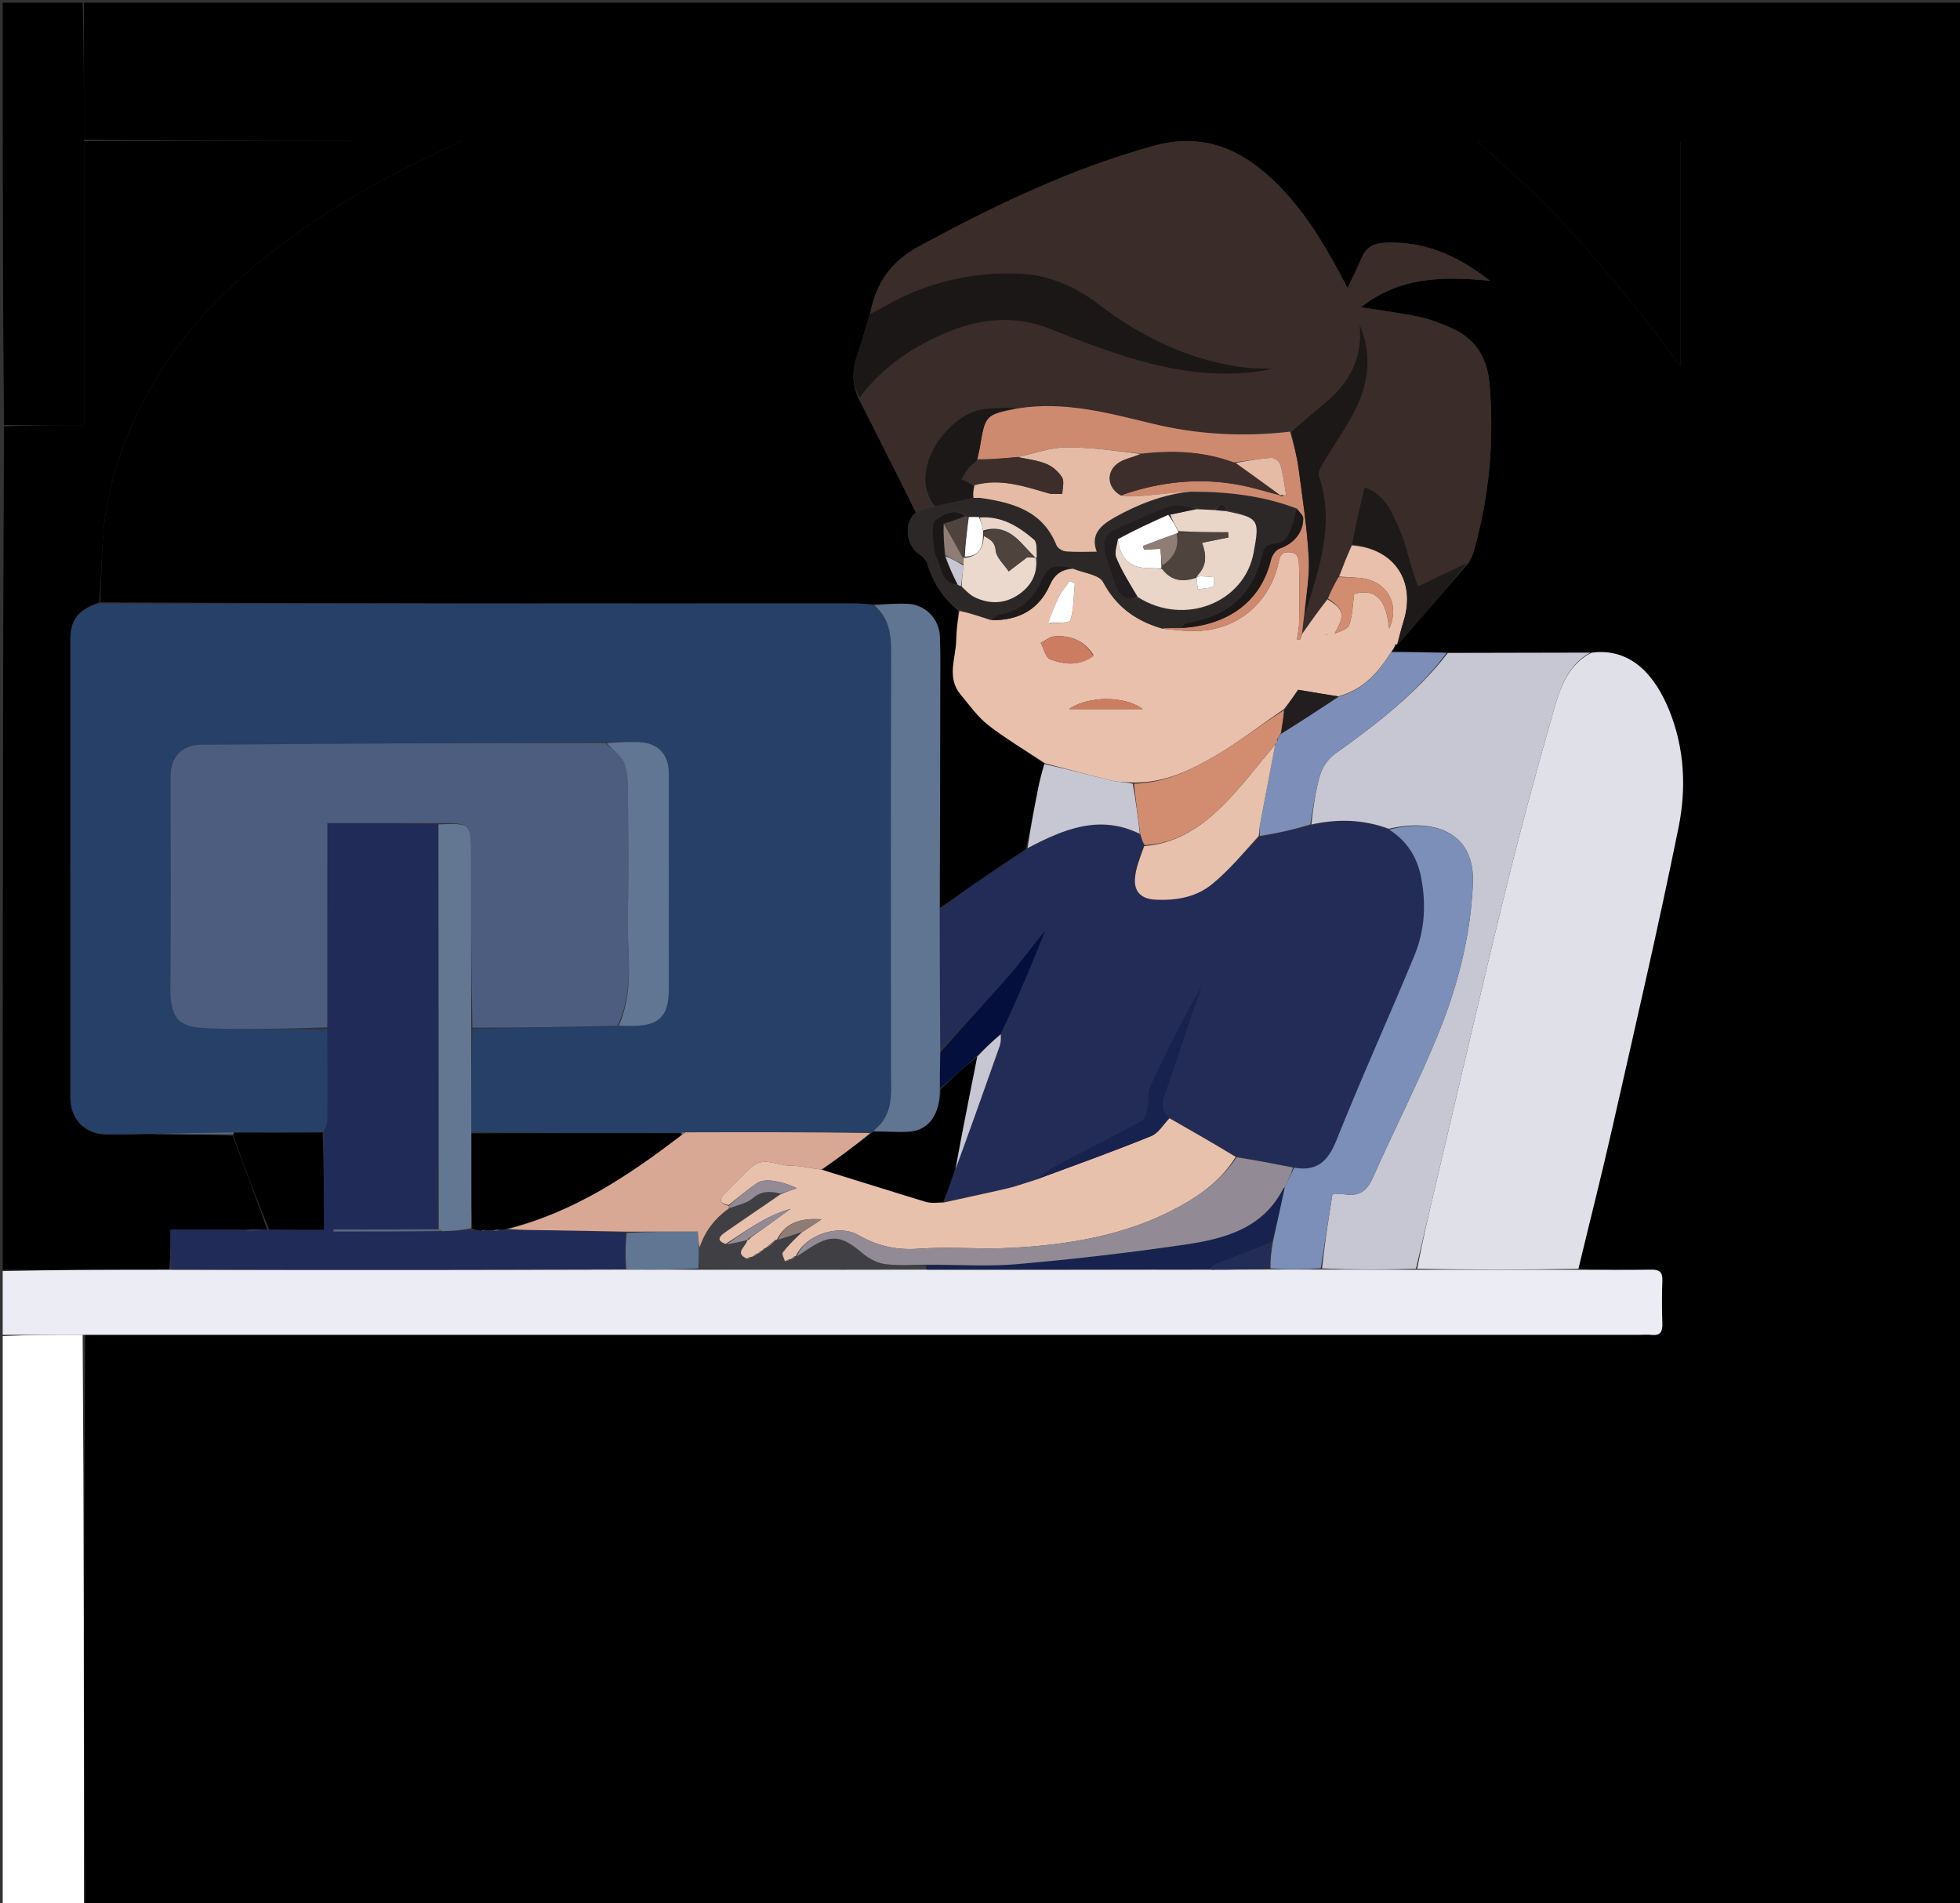 <svg version="1.1" id="Layer_1" xmlns="http://www.w3.org/2000/svg" xmlns:xlink="http://www.w3.org/1999/xlink" x="0px" y="0px"
	 width="100%" viewBox="0 0 724 703" enable-background="new 0 0 724 703" xml:space="preserve">
<rect x="0" y="0" width="724" height="703" fill="#333333" stroke="none"/>
<path fill="#000" opacity="1" stroke="none" 
	d="
M31,1 
	C262.287,1 493.575,1 724.931,1 
	C724.931,235.241 724.931,469.481 724.931,704 
	C493.972,704 262.944,704 31.458,703.531 
	C30.999,633.045 30.997,563.028 31.464,493.007 
	C223.158,493.002 414.383,493.001 605.607,493 
	C607.106,493 608.619,492.87 610.102,493.025 
	C613.254,493.352 614.136,491.878 614.045,488.934 
	C613.88,483.609 613.86,478.27 614.051,472.947 
	C614.162,469.851 612.985,468.903 609.984,468.951 
	C600.991,469.093 591.995,469.001 583.044,468.613 
	C587.221,451.173 591.57,434.17 595.444,417.059 
	C603.844,379.955 612.468,342.891 620.023,305.612 
	C622.927,291.282 622.273,276.429 616.628,262.467 
	C611.422,249.593 602.553,239.126 587.436,241.056 
	C569.593,241.075 552.208,241.119 534.371,241.106 
	C527.328,240.936 520.737,240.821 514.264,240.495 
	C514.597,239.859 514.811,239.432 515.299,238.976 
	C515.744,238.636 515.916,238.327 516.051,238.016 
	C516.015,238.013 516.026,238.084 516.35,237.987 
	C525.238,227.899 533.802,217.908 542.644,207.718 
	C543.393,206.285 543.958,205.078 544.32,203.812 
	C550.151,183.439 552.025,162.737 550.18,141.591 
	C549.302,131.534 544.619,124.745 535.529,120.889 
	C531.877,119.34 528.113,117.849 524.251,117.042 
	C517.394,115.609 510.425,114.718 502.755,113.479 
	C517.067,102.148 533.022,102.007 550.341,103.694 
	C538.234,94.201 525.783,88.821 511.056,89.691 
	C507.192,89.919 504.526,91.524 502.995,95.2 
	C501.482,98.835 499.671,102.346 497.76,106.402 
	C496.603,104.194 495.727,102.479 494.814,100.784 
	C487.521,87.247 479.379,74.329 467.627,64.109 
	C455.695,53.731 442.374,49.462 426.539,53.777 
	C395.858,62.137 367.559,75.829 339.713,90.842 
	C329.245,96.485 323.476,104.488 321.356,116.109 
	C319.679,121.302 318.379,126.268 316.68,131.093 
	C314.769,136.523 314.592,141.762 317.215,147.338 
	C324.315,161.469 331.402,175.238 338.308,189.364 
	C333.772,192.581 334.634,201.495 339.423,204.61 
	C340.724,205.456 342.155,206.804 342.564,208.202 
	C344.583,215.114 348.258,220.791 354.025,225.557 
	C353.746,229.462 353.291,232.913 353.226,236.372 
	C353.099,243.132 349.578,250.232 354.829,256.511 
	C358.105,260.428 361.127,264.768 365.096,267.845 
	C371.731,272.992 379.032,277.281 385.775,282.203 
	C384.828,285.355 384.08,288.219 383.504,291.116 
	C382.034,298.513 380.641,305.925 378.99,313.578 
	C372.3,318.157 365.794,322.429 359.386,326.842 
	C355.185,329.737 351.125,332.837 347.112,335.316 
	C347.249,307.508 347.281,280.229 347.296,252.95 
	C347.299,246.963 347.441,240.966 347.159,234.991 
	C346.85,228.46 341.783,223.36 335.337,223.034 
	C331.207,222.825 327.049,223.172 322.444,223.212 
	C319.821,223.062 317.657,222.886 315.493,222.886 
	C222.68,222.9 129.866,222.93 37.028,222.493 
	C37.335,214.279 37.54,206.524 38.024,198.785 
	C39.078,181.976 44.161,166.165 51.483,151.223 
	C62.05,129.658 77.538,111.758 96.016,96.624 
	C114.165,81.76 134.194,69.685 155.244,59.336 
	C160.022,56.987 164.887,54.816 170.672,52.115 
	C123.332,52.115 77.189,52.115 31.031,51.64 
	C31.012,34.443 31.006,17.721 31,1 
M567.998,72.497 
	C586.999,91.949 604.361,112.797 620.795,135.448 
	C620.795,107.108 620.795,79.747 620.795,52.39 
	C595.831,52.39 571.074,52.39 545.908,52.39 
	C553.385,59.181 560.44,65.589 567.998,72.497 
z"/>
<path fill="#000000" opacity="1" stroke="none" 
	d="
M31.045,52.115 
	C77.189,52.115 123.332,52.115 170.672,52.115 
	C164.887,54.816 160.022,56.987 155.244,59.336 
	C134.194,69.685 114.165,81.76 96.016,96.624 
	C77.538,111.758 62.05,129.658 51.483,151.223 
	C44.161,166.165 39.078,181.976 38.024,198.785 
	C37.54,206.524 37.335,214.279 36.649,222.511 
	C29.081,225.027 26.004,228.911 26.003,236.065 
	C25.998,292.491 25.995,348.917 26.007,405.344 
	C26.008,413.121 31.064,418.655 38.756,418.941 
	C44.233,419.145 49.73,418.849 55.664,418.829 
	C66.062,418.936 76.013,418.991 85.984,419.434 
	C90.321,431.211 94.637,442.599 98.663,453.998 
	C98.183,454.059 97.996,454.109 97.39,454.148 
	C94.749,454.172 92.527,454.208 89.822,454.164 
	C80.645,454.084 71.95,454.084 62.959,454.084 
	C62.959,459.572 62.959,464.206 62.498,468.914 
	C41.692,468.991 21.346,468.996 1,469 
	C1,365.312 1,261.625 1.469,157.469 
	C11.538,157 21.139,157 31.045,157 
	C31.045,121.69 31.045,86.903 31.045,52.115 
z"/>
<path fill="#ECECF5" opacity="1" stroke="none" 
	d="
M1,469.469 
	C21.346,468.996 41.692,468.991 62.965,468.985 
	C94.143,468.993 124.394,469.025 154.645,469.005 
	C180.073,468.989 205.501,468.912 231.399,468.919 
	C240.594,468.948 249.319,468.92 258.505,468.963 
	C286.648,468.978 314.33,468.922 342.475,468.942 
	C377.622,468.966 412.307,468.915 447.454,468.954 
	C454.886,468.961 461.856,468.879 469.298,468.887 
	C475.793,468.935 481.816,468.89 488.316,468.896 
	C500.185,468.957 511.578,468.967 523.442,468.985 
	C543.608,468.995 563.304,468.998 583,469 
	C591.995,469.001 600.991,469.093 609.984,468.951 
	C612.985,468.903 614.162,469.851 614.051,472.947 
	C613.86,478.27 613.88,483.609 614.045,488.934 
	C614.136,491.878 613.254,493.352 610.102,493.025 
	C608.619,492.87 607.106,493 605.607,493 
	C414.383,493.001 223.158,493.002 30.996,493.003 
	C20.373,493.002 10.686,493.001 1,493 
	C1,485.312 1,477.625 1,469.469 
z"/>
<path fill="#FFFFFF" opacity="1" stroke="none" 
	d="
M1,493.469 
	C10.686,493.001 20.373,493.002 30.527,493.007 
	C30.997,563.028 30.999,633.045 31,703.531 
	C21.018,704 11.036,704 1,704 
	C1,633.979 1,563.958 1,493.469 
z"/>
<path fill="#000" opacity="1" stroke="none" 
	d="
M31.031,51.64 
	C31.045,86.903 31.045,121.69 31.045,157 
	C21.139,157 11.538,157 1.469,157 
	C1,105.123 1,53.245 1,1 
	C10.684,1 20.374,1 30.531,1 
	C31.006,17.721 31.012,34.443 31.031,51.64 
z"/>
<path fill="#264067" opacity="1" stroke="none" 
	d="
M55.218,418.776 
	C49.73,418.849 44.233,419.145 38.756,418.941 
	C31.064,418.655 26.008,413.121 26.007,405.344 
	C25.995,348.917 25.998,292.491 26.003,236.065 
	C26.004,228.911 29.081,225.027 36.673,222.977 
	C129.866,222.93 222.68,222.9 315.493,222.886 
	C317.657,222.886 319.821,223.062 322.474,223.55 
	C328.811,228.62 329.208,234.953 329.185,241.876 
	C329.008,293.04 329.07,344.205 329.109,395.37 
	C329.115,403.297 330.349,411.491 322.98,417.332 
	C322.893,417.401 322.95,417.653 322.719,417.933 
	C322.499,418.047 322.07,418.296 321.612,418.175 
	C298.5,418.11 275.848,418.165 252.802,418.155 
	C252.156,418.164 251.901,418.238 251.203,418.356 
	C225.212,418.458 199.666,418.516 174.095,418.065 
	C174.066,405.056 174.062,392.557 174.523,380.032 
	C192.685,379.62 210.383,379.237 228.53,378.881 
	C230.479,378.917 231.978,378.932 233.477,378.93 
	C243.443,378.916 247.055,375.344 247.056,365.485 
	C247.059,338.827 247.066,312.17 247.05,285.513 
	C247.045,278.615 243.023,274.374 236.079,274.105 
	C232.088,273.95 228.085,274.119 223.615,274.096 
	C173.568,274.373 123.993,274.67 74.419,275.05 
	C67.223,275.105 63.017,279.522 63.01,286.649 
	C62.988,312.79 63.185,338.933 62.924,365.071 
	C62.793,378.255 68.052,379.478 77.419,379.816 
	C91.884,380.337 106.383,379.895 120.909,380.337 
	C120.966,391.771 121.034,402.729 120.938,413.685 
	C120.924,415.18 120.089,416.668 119.201,418.267 
	C107.996,418.355 97.226,418.335 85.96,418.241 
	C75.383,418.37 65.3,418.573 55.218,418.776 
z"/>
<path fill="#3A2C29" opacity="1" stroke="none" 
	d="
M321.557,115.82 
	C323.476,104.488 329.245,96.485 339.713,90.842 
	C367.559,75.829 395.858,62.137 426.539,53.777 
	C442.374,49.462 455.695,53.731 467.627,64.109 
	C479.379,74.329 487.521,87.247 494.814,100.784 
	C495.727,102.479 496.603,104.194 497.76,106.402 
	C499.671,102.346 501.482,98.835 502.995,95.2 
	C504.526,91.524 507.192,89.919 511.056,89.691 
	C525.783,88.821 538.234,94.201 550.341,103.694 
	C533.022,102.007 517.067,102.148 502.755,113.479 
	C510.425,114.718 517.394,115.609 524.251,117.042 
	C528.113,117.849 531.877,119.34 535.529,120.889 
	C544.619,124.745 549.302,131.534 550.18,141.591 
	C552.025,162.737 550.151,183.439 544.32,203.812 
	C543.958,205.078 543.393,206.285 542.257,207.757 
	C535.762,210.823 529.933,213.651 523.775,216.639 
	C522.946,214.206 522.497,212.971 522.104,211.72 
	C520.316,206.04 519.042,200.133 516.633,194.732 
	C513.96,188.737 511.243,182.298 504.056,180.074 
	C502.31,187.372 500.668,194.234 498.954,201.455 
	C497.469,205.534 496.057,209.254 494.411,213.194 
	C492.849,215.951 491.52,218.486 489.999,221.313 
	C486.874,225.772 483.941,229.94 481.006,233.691 
	C481.257,231.174 481.51,229.075 482.091,226.78 
	C487.246,209.943 493.245,193.443 487.176,175.716 
	C486.703,174.337 488.141,172.089 489.087,170.478 
	C493.179,163.51 498.094,156.938 501.435,149.638 
	C505.785,140.132 506.615,130.023 502.2,119.935 
	C503.449,131.409 498.992,140.479 490.642,147.823 
	C486.2,151.73 481.508,155.353 476.5,159.039 
	C459.07,161.449 442.224,160.495 425.563,156.45 
	C409.245,152.488 392.997,148.087 375.637,150.587 
	C371.418,150.566 367.471,150.644 363.567,151.093 
	C350.201,152.632 334.689,174.062 344.661,187.14 
	C342.393,187.855 340.442,188.432 338.49,189.008 
	C331.402,175.238 324.315,161.469 317.539,147.276 
	C325.597,135.99 336.179,128.745 348.176,123.441 
	C361.226,117.671 374.487,116.059 388.195,121.566 
	C397.584,125.339 407.06,128.993 416.724,131.962 
	C434.09,137.296 451.798,139.976 469.955,136.31 
	C466.851,135.913 463.691,136.235 460.616,135.861 
	C440.313,133.39 422.409,125.007 406.322,112.755 
	C397.464,106.008 387.884,101.56 376.783,101.094 
	C358.793,100.338 341.866,104.332 326.233,113.445 
	C324.725,114.324 323.118,115.032 321.557,115.82 
z"/>
<path fill="#222C57" opacity="1" stroke="none" 
	d="
M347.001,335.845 
	C351.125,332.837 355.185,329.737 359.386,326.842 
	C365.794,322.429 372.3,318.157 379.342,313.506 
	C392.973,306.19 406.211,300.668 421.252,308.308 
	C421.759,309.801 422.084,310.976 422.267,312.498 
	C421.107,316.798 419.47,320.715 419.236,324.714 
	C418.976,329.163 421.422,331.949 426.49,332.257 
	C434.245,332.729 441.723,331.421 447.626,326.633 
	C453.96,321.495 459.252,315.072 465.404,309.191 
	C471.877,307.762 477.944,306.351 484.417,304.946 
	C494.324,302.332 503.705,302.675 513.111,306.393 
	C519.789,310.639 523.461,316.583 524.91,323.908 
	C526.855,333.737 526.321,343.582 522.522,352.794 
	C513.094,375.654 502.834,398.177 493.674,421.141 
	C490.549,428.975 486.419,432.751 477.613,431.202 
	C470.416,429.796 463.652,428.47 456.565,426.995 
	C448.165,422.241 440.089,417.634 431.859,412.714 
	C429.179,410.348 428.968,408.035 430.064,404.95 
	C433.84,394.327 437.3,383.591 440.906,372.906 
	C441.916,369.914 443.017,366.952 444.077,363.975 
	C436.949,376.045 430.756,388.462 424.986,401.072 
	C423.794,403.677 424.331,407.032 423.763,409.982 
	C423.487,411.41 422.857,413.366 421.776,413.95 
	C411.424,419.539 400.907,424.823 390.516,430.34 
	C387.552,431.914 384.841,433.965 381.665,435.956 
	C378.325,437.048 375.378,438.169 372.335,438.88 
	C364.507,440.707 356.637,442.352 348.873,443.697 
	C350.23,439.538 351.498,435.752 353.014,431.704 
	C358.607,416.417 363.97,401.399 369.262,386.355 
	C369.744,384.987 369.765,383.456 370.135,381.667 
	C373.27,374.359 376.305,367.399 379.26,360.406 
	C381.561,354.961 383.763,349.475 386.158,343.954 
	C386.202,343.931 386.098,343.961 385.688,344.135 
	C381.21,349.613 377.267,355.148 372.813,360.237 
	C364.555,369.672 355.998,378.845 347.43,387.671 
	C347.196,370.091 347.099,352.968 347.001,335.845 
M387.583,341.523 
	C387.583,341.523 387.477,341.588 387.583,341.523 
z"/>
<path fill="#E0E0E9" opacity="1" stroke="none" 
	d="
M583.044,468.613 
	C563.304,468.998 543.608,468.995 523.5,468.602 
	C525.524,457.909 527.959,447.606 530.396,437.304 
	C538.927,401.235 547.233,365.111 556.072,329.118 
	C561.597,306.619 567.64,284.235 574.043,261.97 
	C576.387,253.817 579.308,245.398 587.893,241.08 
	C602.553,239.126 611.422,249.593 616.628,262.467 
	C622.273,276.429 622.927,291.282 620.023,305.612 
	C612.468,342.891 603.844,379.955 595.444,417.059 
	C591.57,434.17 587.221,451.173 583.044,468.613 
z"/>
<path fill="#E9C0AB" opacity="1" stroke="none" 
	d="
M481.007,234.108 
	C483.941,229.94 486.874,225.772 490.34,221.346 
	C496.59,225.135 496.9,227.246 492.955,234.026 
	C494.992,233.22 497.838,232.383 498.403,230.755 
	C499.616,227.257 499.655,223.35 500.213,219.329 
	C509.498,216.872 512.115,223.249 513.161,232.138 
	C517.546,222.268 511.343,214.486 503.064,213.554 
	C500.271,213.24 497.451,213.16 494.644,212.973 
	C496.057,209.254 497.469,205.534 499.356,201.437 
	C515.115,202.647 523.035,214.643 518.507,229.298 
	C517.609,232.205 516.85,235.154 516.026,238.084 
	C516.026,238.084 516.015,238.013 515.734,237.867 
	C515.31,238.15 515.168,238.578 515.025,239.006 
	C514.811,239.432 514.597,239.859 513.98,240.717 
	C508.998,248.515 503.466,254.762 494.282,257.206 
	C489.45,256.445 485.044,255.701 479.529,254.77 
	C478.439,256.338 476.499,259.128 474.232,261.961 
	C465.656,267.75 457.722,274.037 449.069,279.094 
	C439.825,284.496 430.067,289.245 418.4,289.023 
	C415.524,288.805 413.013,288.887 410.662,288.314 
	C402.429,286.308 394.252,284.076 386.053,281.93 
	C379.032,277.281 371.731,272.992 365.096,267.845 
	C361.127,264.768 358.105,260.428 354.829,256.511 
	C349.578,250.232 353.099,243.132 353.226,236.372 
	C353.291,232.913 353.746,229.462 354.363,225.635 
	C358.465,226.5 362.228,227.737 366.42,229.051 
	C376.6,229.171 383.887,224.91 387.816,216.017 
	C389.557,212.077 392.094,210.396 396.385,210.076 
	C400.446,211.699 406.007,212.222 407.459,214.94 
	C412.307,224.017 419.416,229.269 429.24,232.197 
	C434.247,232.679 439.018,233.312 443.715,232.962 
	C457.777,231.915 468.598,222.474 472.032,208.821 
	C472.615,206.505 472.602,203.689 476.35,203.962 
	C480.16,204.239 479.763,207.307 479.845,209.476 
	C480.104,216.298 479.989,223.137 479.882,229.967 
	C479.849,232.026 479.372,234.079 479.099,236.135 
	C479.458,236.192 479.816,236.249 480.175,236.305 
	C480.452,235.573 480.73,234.84 481.007,234.108 
M403.928,241.943 
	C400.542,236.616 395.476,234.564 389.439,235.035 
	C387.719,235.169 386.1,236.599 384.435,237.434 
	C385.564,239.535 386.23,242.885 387.907,243.505 
	C393.157,245.447 398.778,246.195 403.928,241.943 
M387.666,230.338 
	C390.358,229.952 395.067,230.162 395.388,229.075 
	C396.673,224.727 396.596,219.976 397.023,215.375 
	C396.371,215.132 395.719,214.889 395.068,214.646 
	C393.776,216.497 392.253,218.231 391.244,220.226 
	C389.641,223.394 388.382,226.735 387.666,230.338 
M414.342,261.9 
	C416.688,261.9 419.035,261.9 422.078,261.9 
	C415.392,256.837 401.815,257.071 394.881,261.893 
	C401.147,261.893 407.265,261.893 414.342,261.9 
M489.595,234.47 
	C489.833,234.526 490.071,234.581 490.309,234.637 
	C490.159,234.502 490.008,234.367 489.595,234.47 
M423.427,262.625 
	C423.427,262.625 423.521,262.462 423.521,262.462 
	C423.521,262.462 423.313,262.487 423.427,262.625 
z"/>
<path fill="#C7C7D3" opacity="1" stroke="none" 
	d="
M587.436,241.056 
	C579.308,245.398 576.387,253.817 574.043,261.97 
	C567.64,284.235 561.597,306.619 556.072,329.118 
	C547.233,365.111 538.927,401.235 530.396,437.304 
	C527.959,447.606 525.524,457.909 523.03,468.595 
	C511.578,468.967 500.185,468.957 488.354,468.483 
	C489.333,459.082 490.749,450.142 492.183,441.092 
	C494.203,441.092 495.547,440.923 496.833,441.121 
	C501.994,441.917 504.931,439.906 507.105,434.995 
	C514.844,417.506 523.609,400.454 530.885,382.783 
	C538.297,364.782 543.225,346.019 544.072,326.321 
	C544.838,308.528 531.411,301.834 512.961,306.096 
	C503.705,302.675 494.324,302.332 484.388,304.529 
	C485.132,298.102 485.919,291.979 487.658,286.141 
	C488.508,283.286 490.618,280.244 493.035,278.511 
	C508.324,267.554 523.182,256.178 534.823,241.163 
	C552.208,241.119 569.593,241.075 587.436,241.056 
z"/>
<path fill="#5F7592" opacity="1" stroke="none" 
	d="
M347.112,335.316 
	C347.099,352.968 347.196,370.091 347.302,388.112 
	C347.211,393.36 347.112,397.708 347.127,402.478 
	C347.147,411.865 343.007,417.536 335.759,418.018 
	C331.509,418.3 327.214,417.908 322.939,417.819 
	C322.95,417.653 322.893,417.401 322.98,417.332 
	C330.349,411.491 329.115,403.297 329.109,395.37 
	C329.07,344.205 329.008,293.04 329.185,241.876 
	C329.208,234.953 328.811,228.62 322.933,223.606 
	C327.049,223.172 331.207,222.825 335.337,223.034 
	C341.783,223.36 346.85,228.46 347.159,234.991 
	C347.441,240.966 347.299,246.963 347.296,252.95 
	C347.281,280.229 347.249,307.508 347.112,335.316 
z"/>
<path fill="#000000" opacity="1" stroke="none" 
	d="
M567.747,72.247 
	C560.44,65.589 553.385,59.181 545.908,52.39 
	C571.074,52.39 595.831,52.39 620.795,52.39 
	C620.795,79.747 620.795,107.108 620.795,135.448 
	C604.361,112.797 586.999,91.949 567.747,72.247 
z"/>
<path fill="#1B1717" opacity="1" stroke="none" 
	d="
M321.356,116.109 
	C323.118,115.032 324.725,114.324 326.233,113.445 
	C341.866,104.332 358.793,100.338 376.783,101.094 
	C387.884,101.56 397.464,106.008 406.322,112.755 
	C422.409,125.007 440.313,133.39 460.616,135.861 
	C463.691,136.235 466.851,135.913 469.955,136.31 
	C451.798,139.976 434.09,137.296 416.724,131.962 
	C407.06,128.993 397.584,125.339 388.195,121.566 
	C374.487,116.059 361.226,117.671 348.176,123.441 
	C336.179,128.745 325.597,135.99 317.527,146.916 
	C314.592,141.762 314.769,136.523 316.68,131.093 
	C318.379,126.268 319.679,121.302 321.356,116.109 
z"/>
<path fill="#2D2828" opacity="1" stroke="none" 
	d="
M365.991,228.974 
	C362.228,227.737 358.465,226.5 354.364,225.185 
	C348.258,220.791 344.583,215.114 342.564,208.202 
	C342.155,206.804 340.724,205.456 339.423,204.61 
	C334.634,201.495 333.772,192.581 338.308,189.364 
	C340.442,188.432 342.393,187.855 345.04,187.102 
	C350.226,185.925 354.717,184.926 359.638,183.898 
	C360.899,183.891 361.744,183.827 362.561,183.949 
	C374.332,185.71 385.239,188.784 390.26,201.392 
	C390.691,202.475 392.512,203.552 393.768,203.656 
	C397.413,203.958 401.099,203.763 405.111,203.763 
	C402.712,197.416 406.491,194.036 411.738,191.084 
	C420.555,186.125 429.792,182.656 440.386,181.83 
	C453.985,181.591 466.823,183.176 478.871,188.123 
	C478.362,189.665 478.328,191.011 477.921,192.234 
	C476.667,196.004 475.579,200.46 470.845,200.799 
	C467.425,201.044 466.681,202.795 466.097,205.31 
	C462.683,220.035 453.073,227.793 438.475,230.07 
	C437.585,230.209 436.835,231.242 435.585,231.932 
	C433.09,231.968 431.03,231.933 428.97,231.897 
	C419.416,229.269 412.307,224.017 407.459,214.94 
	C406.007,212.222 400.446,211.699 396.12,209.79 
	C388.459,208.452 387.06,209.231 384.316,215.277 
	C381.284,221.954 376.076,225.787 368.852,227.062 
	C367.818,227.245 366.941,228.315 365.991,228.974 
M357.385,190.88 
	C357.385,190.88 356.912,190.782 356.778,190.066 
	C352.478,187.623 348.644,189.938 345.52,192.148 
	C344.197,193.084 344.56,196.822 344.679,199.26 
	C344.799,201.701 345.123,204.325 346.157,206.486 
	C347.885,210.094 347.814,215.364 353.962,216.064 
	C354.325,216.289 354.688,216.515 355.449,217.317 
	C357.055,218.464 358.531,219.89 360.29,220.707 
	C365.785,223.257 371.346,222.982 376.313,219.56 
	C380.915,216.39 383.434,211.875 383.228,205.547 
	C382.835,203.411 383.2,200.393 381.918,199.29 
	C376.245,194.411 369.923,190.523 361.369,190.861 
	C360.199,190.898 359.029,190.935 357.385,190.88 
M420.822,220.933 
	C437.48,231.434 459.655,222.609 463.075,204.118 
	C465.348,191.834 464.997,191.306 452.947,188.035 
	C451.483,184.461 450.238,187.323 448.07,188.305 
	C446.057,188.233 444.044,188.161 441.516,187.472 
	C438.439,187.234 435.05,186.052 432.348,186.945 
	C425.644,189.162 419.298,192.436 412.722,195.073 
	C408,196.966 407.141,200.357 408.424,204.738 
	C409.586,208.704 410.785,212.666 412.164,216.56 
	C413.539,220.441 417.03,222.154 420.822,220.933 
z"/>
<path fill="#7D8FB8" opacity="1" stroke="none" 
	d="
M534.371,241.106 
	C523.182,256.178 508.324,267.554 493.035,278.511 
	C490.618,280.244 488.508,283.286 487.658,286.141 
	C485.919,291.979 485.132,298.102 483.982,304.524 
	C477.944,306.351 471.877,307.762 465.369,308.748 
	C465.123,306.862 465.25,305.389 465.524,303.944 
	C467.349,294.294 469.206,284.649 471.029,275.002 
	C471.006,275.002 471.014,275.047 471.272,274.905 
	C471.659,274.204 471.788,273.646 472.044,272.805 
	C472.468,271.981 472.766,271.439 473.415,270.875 
	C480.746,266.31 487.727,261.766 494.708,257.223 
	C503.466,254.762 508.998,248.515 513.861,240.928 
	C520.737,240.821 527.328,240.936 534.371,241.106 
z"/>
<path fill="#C7C7D3" opacity="1" stroke="none" 
	d="
M385.775,282.203 
	C394.252,284.076 402.429,286.308 410.662,288.314 
	C413.013,288.887 415.524,288.805 418.42,289.462 
	C419.609,295.931 420.34,301.961 421.071,307.992 
	C406.211,300.668 392.973,306.19 379.569,313.259 
	C380.641,305.925 382.034,298.513 383.504,291.116 
	C384.08,288.219 384.828,285.355 385.775,282.203 
z"/>
<path fill="#1E1A19" opacity="1" stroke="none" 
	d="
M516.35,237.987 
	C516.85,235.154 517.609,232.205 518.507,229.298 
	C523.035,214.643 515.115,202.647 499.428,201.077 
	C500.668,194.234 502.31,187.372 504.056,180.074 
	C511.243,182.298 513.96,188.737 516.633,194.732 
	C519.042,200.133 520.316,206.04 522.104,211.72 
	C522.497,212.971 522.946,214.206 523.775,216.639 
	C529.933,213.651 535.762,210.823 541.979,207.956 
	C533.802,217.908 525.238,227.899 516.35,237.987 
z"/>
<path fill="#1E1A19" opacity="1" stroke="none" 
	d="
M515.299,238.976 
	C515.168,238.578 515.31,238.15 515.77,237.87 
	C515.916,238.327 515.744,238.636 515.299,238.976 
z"/>
<path fill="#212B57" opacity="1" stroke="none" 
	d="
M119.634,418.159 
	C120.089,416.668 120.924,415.18 120.938,413.685 
	C121.034,402.729 120.966,391.771 120.924,379.914 
	C120.9,354.142 120.9,329.27 120.9,304.009 
	C134.627,304.009 148.278,304.009 161.961,304.476 
	C162.024,354.637 162.056,404.332 161.612,454.053 
	C148.491,454.08 135.846,454.08 123.201,454.08 
	C123.203,454.336 123.204,454.593 123.206,454.849 
	C136.472,454.849 149.738,454.849 163.454,454.885 
	C167.261,454.653 170.617,454.386 174.362,454.223 
	C175.82,454.393 176.888,454.458 178.065,454.671 
	C178.465,454.699 178.757,454.579 179.41,454.402 
	C180.501,454.356 181.231,454.367 182.169,454.579 
	C183.256,454.624 184.135,454.469 185.334,454.265 
	C186.08,454.161 186.507,454.107 187.389,454.193 
	C192.654,454.347 197.464,454.311 202.272,454.385 
	C211.865,454.532 221.456,454.739 231.035,455.39 
	C230.991,460.193 230.96,464.528 230.929,468.862 
	C205.501,468.912 180.073,468.989 154.645,469.005 
	C124.394,469.025 94.143,468.993 63.426,468.912 
	C62.959,464.206 62.959,459.572 62.959,454.084 
	C71.95,454.084 80.645,454.084 90.092,454.38 
	C93.165,454.503 95.487,454.331 97.808,454.159 
	C97.996,454.109 98.183,454.059 99.123,454.115 
	C106.47,454.22 113.064,454.22 119.634,454.22 
	C119.634,441.999 119.634,430.079 119.634,418.159 
z"/>
<path fill="#000" opacity="1" stroke="none" 
	d="
M119.201,418.267 
	C119.634,430.079 119.634,441.999 119.634,454.22 
	C113.064,454.22 106.47,454.22 99.415,454.104 
	C94.637,442.599 90.321,431.211 86.171,419.294 
	C86.337,418.766 86.456,418.315 86.456,418.315 
	C97.226,418.335 107.996,418.355 119.201,418.267 
z"/>
<path fill="#586686" opacity="1" stroke="none" 
	d="
M85.96,418.241 
	C86.456,418.315 86.337,418.766 86.15,418.906 
	C76.013,418.991 66.062,418.936 55.664,418.829 
	C65.3,418.573 75.383,418.37 85.96,418.241 
z"/>
<path fill="#586686" opacity="1" stroke="none" 
	d="
M97.39,454.148 
	C95.487,454.331 93.165,454.503 90.574,454.46 
	C92.527,454.208 94.749,454.172 97.39,454.148 
z"/>
<path fill="#7C8FB8" opacity="1" stroke="none" 
	d="
M513.111,306.393 
	C531.411,301.834 544.838,308.528 544.072,326.321 
	C543.225,346.019 538.297,364.782 530.885,382.783 
	C523.609,400.454 514.844,417.506 507.105,434.995 
	C504.931,439.906 501.994,441.917 496.833,441.121 
	C495.547,440.923 494.203,441.092 492.183,441.092 
	C490.749,450.142 489.333,459.082 487.878,468.434 
	C481.816,468.89 475.793,468.935 469.307,468.478 
	C469.236,464.986 469.628,461.994 470.207,458.667 
	C471.741,451.771 473.089,445.21 474.617,438.447 
	C475.881,435.924 476.964,433.603 478.046,431.281 
	C486.419,432.751 490.549,428.975 493.674,421.141 
	C502.834,398.177 513.094,375.654 522.522,352.794 
	C526.321,343.582 526.855,333.737 524.91,323.908 
	C523.461,316.583 519.789,310.639 513.111,306.393 
z"/>
<path fill="#403F44" opacity="1" stroke="none" 
	d="
M342.012,468.866 
	C314.33,468.922 286.648,468.978 258.487,468.525 
	C258.053,465.67 258.098,463.324 258.404,460.761 
	C260.486,454.489 264.235,449.87 269.669,446.176 
	C272.718,444.976 275.893,444.403 278.01,442.592 
	C281.225,439.844 284.331,439.852 287.773,441.347 
	C281.087,446.12 274.473,450.514 267.976,455.074 
	C266.244,456.289 264.029,458.026 268.289,459.616 
	C271.071,459.211 273.578,458.622 276.001,458.385 
	C275.096,460.784 271.352,462.828 276.145,464.916 
	C276.711,464.931 276.976,464.782 277.397,464.398 
	C277.772,464.213 277.922,464.14 278.373,464.07 
	C279.107,463.718 279.54,463.362 279.982,462.997 
	C279.991,462.988 280.014,462.977 280.257,462.955 
	C280.839,462.809 281.039,462.569 281.121,462.191 
	C281.141,462.168 281.194,462.138 281.485,462.118 
	C282.148,461.708 282.521,461.317 282.92,460.933 
	C282.945,460.938 282.941,460.887 283.274,460.909 
	C284.705,459.935 285.803,458.938 286.92,457.938 
	C286.94,457.934 286.953,457.896 287.308,457.922 
	C290.469,456.983 293.275,456.018 295.824,455.27 
	C293.386,457.837 291.072,460.086 289.129,462.62 
	C288.712,463.164 289.635,464.737 290.247,465.897 
	C291.061,465.673 291.569,465.388 292.038,465.057 
	C291.999,465.011 292.076,465.109 292.39,465.116 
	C293.129,464.738 293.555,464.354 293.989,463.985 
	C293.996,464 293.971,463.975 294.327,463.991 
	C295.895,463.146 297.083,462.251 298.321,461.432 
	C306.929,455.74 310.638,456.154 318.481,462.77 
	C320.786,464.714 323.838,466.452 326.745,466.851 
	C331.757,467.538 336.924,467.103 342.019,467.427 
	C342.012,468.098 342.012,468.482 342.012,468.866 
z"/>
<path fill="#18224E" opacity="1" stroke="none" 
	d="
M342.475,468.942 
	C342.012,468.482 342.012,468.098 342.472,467.382 
	C353.879,467.055 364.896,467.85 375.758,466.894 
	C396.404,465.079 417.029,462.715 437.534,459.707 
	C452.127,457.566 466.45,453.891 474.036,438.938 
	C474.102,438.807 474.3,438.743 474.437,438.648 
	C473.089,445.21 471.741,451.771 469.844,458.701 
	C462.346,461.745 455.387,464.393 448.468,467.14 
	C447.846,467.387 447.478,468.274 446.992,468.864 
	C412.307,468.915 377.622,468.966 342.475,468.942 
z"/>
<path fill="#607693" opacity="1" stroke="none" 
	d="
M258.142,460.977 
	C258.098,463.324 258.053,465.67 258.026,468.454 
	C249.319,468.92 240.594,468.948 231.399,468.919 
	C230.96,464.528 230.991,460.193 231.5,455.367 
	C240.519,454.876 249.059,454.876 257.756,454.876 
	C257.914,457.38 258.028,459.179 258.142,460.977 
z"/>
<path fill="#222C57" opacity="1" stroke="none" 
	d="
M447.454,468.954 
	C447.478,468.274 447.846,467.387 448.468,467.14 
	C455.387,464.393 462.346,461.745 469.657,459.036 
	C469.628,461.994 469.236,464.986 468.835,468.387 
	C461.856,468.879 454.886,468.961 447.454,468.954 
z"/>
<path fill="#4D5D80" opacity="1" stroke="none" 
	d="
M161.928,304.009 
	C148.278,304.009 134.627,304.009 120.9,304.009 
	C120.9,329.27 120.9,354.142 120.884,379.438 
	C106.383,379.895 91.884,380.337 77.419,379.816 
	C68.052,379.478 62.793,378.255 62.924,365.071 
	C63.185,338.933 62.988,312.79 63.01,286.649 
	C63.017,279.522 67.223,275.105 74.419,275.05 
	C123.993,274.67 173.568,274.373 223.648,274.425 
	C226.358,277.127 229.398,279.104 230.55,281.868 
	C231.89,285.085 231.896,288.988 231.928,292.599 
	C232.061,307.559 232.322,322.53 231.885,337.478 
	C231.481,351.323 234.575,365.552 228.08,378.853 
	C210.383,379.237 192.685,379.62 174.499,379.557 
	C174.008,358.179 174.004,337.247 174.001,316.316 
	C174,304.014 174.001,304.014 161.928,304.009 
z"/>
<path fill="#D9A895" opacity="1" stroke="none" 
	d="
M258.404,460.761 
	C258.028,459.179 257.914,457.38 257.756,454.876 
	C249.059,454.876 240.519,454.876 231.513,454.899 
	C221.456,454.739 211.865,454.532 202.272,454.385 
	C197.464,454.311 192.654,454.347 187.638,453.906 
	C211.983,447.703 232.359,434.106 252.16,418.903 
	C252.699,418.664 252.97,418.476 253.195,418.22 
	C275.848,418.165 298.5,418.11 321.447,418.456 
	C315.757,423.242 309.773,427.628 303.379,432 
	C299.224,431.46 295.479,430.506 291.736,430.513 
	C286.999,430.522 281.988,427.01 277.523,431.077 
	C274.093,434.201 270.906,437.592 267.628,440.882 
	C265.171,443.348 266.242,444.562 269.183,445.377 
	C269.243,445.863 269.282,446.056 269.321,446.248 
	C264.235,449.87 260.486,454.489 258.404,460.761 
z"/>
<path fill="#000" opacity="1" stroke="none" 
	d="
M251.94,419.023 
	C232.359,434.106 211.983,447.703 187.182,453.766 
	C186.507,454.107 186.08,454.161 184.963,454.134 
	C183.501,454.162 182.731,454.27 181.961,454.379 
	C181.231,454.367 180.501,454.356 179.13,454.293 
	C178.311,454.335 178.134,454.43 177.957,454.524 
	C176.888,454.458 175.82,454.393 174.415,453.749 
	C174.093,441.639 174.106,430.107 174.12,418.575 
	C199.666,418.516 225.212,418.458 251.24,418.548 
	C251.721,418.698 251.94,419.023 251.94,419.023 
z"/>
<path fill="#637793" opacity="1" stroke="none" 
	d="
M174.095,418.065 
	C174.106,430.107 174.093,441.639 174.026,453.645 
	C170.617,454.386 167.261,454.653 163.345,454.704 
	C162.601,454.261 162.368,454.107 162.087,454.026 
	C162.056,404.332 162.024,354.637 161.961,304.476 
	C174.001,304.014 174,304.014 174.001,316.316 
	C174.004,337.247 174.008,358.179 174.035,379.585 
	C174.062,392.557 174.066,405.056 174.095,418.065 
z"/>
<path fill="#607693" opacity="1" stroke="none" 
	d="
M228.53,378.881 
	C234.575,365.552 231.481,351.323 231.885,337.478 
	C232.322,322.53 232.061,307.559 231.928,292.599 
	C231.896,288.988 231.89,285.085 230.55,281.868 
	C229.398,279.104 226.358,277.127 224.12,274.472 
	C228.085,274.119 232.088,273.95 236.079,274.105 
	C243.023,274.374 247.045,278.615 247.05,285.513 
	C247.066,312.17 247.059,338.827 247.056,365.485 
	C247.055,375.344 243.443,378.916 233.477,378.93 
	C231.978,378.932 230.479,378.917 228.53,378.881 
z"/>
<path fill="#000" opacity="1" stroke="none" 
	d="
M303.789,432.014 
	C309.773,427.628 315.757,423.242 321.905,418.576 
	C322.07,418.296 322.499,418.047 322.719,417.933 
	C327.214,417.908 331.509,418.3 335.759,418.018 
	C343.007,417.536 347.147,411.865 347.436,402.345 
	C352.079,397.817 356.529,393.844 360.981,390.292 
	C360.125,394.89 359.242,399.063 358.413,403.247 
	C356.516,412.817 354.646,422.392 352.766,431.965 
	C351.498,435.752 350.23,439.538 348.528,443.817 
	C346.043,444.199 343.869,444.49 341.958,443.911 
	C329.204,440.049 316.506,436.001 303.789,432.014 
z"/>
<path fill="#637793" opacity="1" stroke="none" 
	d="
M252.16,418.903 
	C251.94,419.023 251.721,418.698 251.684,418.505 
	C251.901,418.238 252.156,418.164 252.802,418.155 
	C252.97,418.476 252.699,418.664 252.16,418.903 
z"/>
<path fill="#CE8A6F" opacity="1" stroke="none" 
	d="
M479.176,187.871 
	C466.823,183.176 453.985,181.591 440.07,181.584 
	C433.015,181.952 426.75,182.722 420.467,183.277 
	C418.34,183.465 416.165,183.11 414.351,182.853 
	C428.774,177.817 443.173,176.373 457.856,179.126 
	C462.995,180.089 468.015,181.683 473.057,182.997 
	C473.025,183.003 473.031,182.939 472.934,183.219 
	C473.254,183.341 473.671,183.184 474.319,183.015 
	C474.549,183.003 475.011,182.985 475.068,183.125 
	C475.21,183.316 475.295,183.367 475.379,183.417 
	C475.248,183.282 475.116,183.147 475.014,182.587 
	C474.384,178.613 473.94,175.001 472.937,171.552 
	C472.622,170.469 470.754,169.042 469.683,169.111 
	C465.143,169.403 460.635,170.2 455.739,170.787 
	C444.497,166.679 433.309,166.227 421.651,167.548 
	C412.152,166.543 402.938,165.153 393.739,165.241 
	C387.822,165.299 381.925,167.531 375.564,168.847 
	C370.397,169.284 365.684,169.663 361.018,169.639 
	C361.355,167.948 361.707,166.669 361.923,165.367 
	C363.939,153.225 363.932,153.223 375.929,150.855 
	C392.997,148.087 409.245,152.488 425.563,156.45 
	C442.224,160.495 459.07,161.449 476.535,159.435 
	C477.914,164.287 479.101,168.641 479.69,173.075 
	C481.15,184.07 482.846,195.074 483.45,206.129 
	C483.826,213.027 482.387,220.024 481.763,226.976 
	C481.51,229.075 481.257,231.174 481.006,233.691 
	C480.73,234.84 480.452,235.573 480.175,236.305 
	C479.816,236.249 479.458,236.192 479.099,236.135 
	C479.372,234.079 479.849,232.026 479.882,229.967 
	C479.989,223.137 480.104,216.298 479.845,209.476 
	C479.763,207.307 480.16,204.239 476.35,203.962 
	C472.602,203.689 472.615,206.505 472.032,208.821 
	C468.598,222.474 457.777,231.915 443.715,232.962 
	C439.018,233.312 434.247,232.679 429.24,232.197 
	C431.03,231.933 433.09,231.968 436.01,231.982 
	C453.144,231.072 465.754,222.522 469.527,206.614 
	C469.894,205.067 471.331,203.084 472.724,202.594 
	C477.747,200.83 481.358,196.858 481.395,191.539 
	C481.403,190.322 479.954,189.094 479.176,187.871 
z"/>
<path fill="#1C1817" opacity="1" stroke="none" 
	d="
M482.091,226.78 
	C482.387,220.024 483.826,213.027 483.45,206.129 
	C482.846,195.074 481.15,184.07 479.69,173.075 
	C479.101,168.641 477.914,164.287 476.964,159.5 
	C481.508,155.353 486.2,151.73 490.642,147.823 
	C498.992,140.479 503.449,131.409 502.2,119.935 
	C506.615,130.023 505.785,140.132 501.435,149.638 
	C498.094,156.938 493.179,163.51 489.087,170.478 
	C488.141,172.089 486.703,174.337 487.176,175.716 
	C493.245,193.443 487.246,209.943 482.091,226.78 
z"/>
<path fill="#1C1817" opacity="1" stroke="none" 
	d="
M375.637,150.587 
	C363.932,153.223 363.939,153.225 361.923,165.367 
	C361.707,166.669 361.355,167.948 360.855,169.933 
	C359.737,171.311 358.648,171.849 357.96,172.709 
	C356.898,174.036 356.11,175.584 355.206,177.038 
	C356.718,177.718 358.231,178.398 359.717,179.49 
	C359.529,181.244 359.369,182.585 359.209,183.927 
	C354.717,184.926 350.226,185.925 345.356,186.963 
	C334.689,174.062 350.201,152.632 363.567,151.093 
	C367.471,150.644 371.418,150.566 375.637,150.587 
z"/>
<path fill="#D28D71" opacity="1" stroke="none" 
	d="
M494.411,213.194 
	C497.451,213.16 500.271,213.24 503.064,213.554 
	C511.343,214.486 517.546,222.268 513.161,232.138 
	C512.115,223.249 509.498,216.872 500.213,219.329 
	C499.655,223.35 499.616,227.257 498.403,230.755 
	C497.838,232.383 494.992,233.22 492.955,234.026 
	C496.9,227.246 496.59,225.135 490.532,221.054 
	C491.52,218.486 492.849,215.951 494.411,213.194 
z"/>
<path fill="#E8C1AC" opacity="1" stroke="none" 
	d="
M303.379,432 
	C316.506,436.001 329.204,440.049 341.958,443.911 
	C343.869,444.49 346.043,444.199 348.439,444.19 
	C356.637,442.352 364.507,440.707 372.335,438.88 
	C375.378,438.169 378.325,437.048 382.036,435.935 
	C396.936,430.427 411.193,425.287 425.229,419.603 
	C427.934,418.507 429.774,415.274 432.013,413.028 
	C440.089,417.634 448.165,422.241 456.439,427.292 
	C451.196,435.824 443.544,441.372 435.16,445.91 
	C416.049,456.255 395.138,459.715 373.816,460.885 
	C362.371,461.513 350.818,460.367 339.4,461.204 
	C331.204,461.805 324.123,460.225 317.162,456.209 
	C309.675,451.889 297.429,456.156 293.971,463.975 
	C293.971,463.975 293.996,464 293.673,463.953 
	C292.926,464.307 292.501,464.708 292.076,465.109 
	C292.076,465.109 291.999,465.011 291.739,465.012 
	C290.966,465.288 290.453,465.562 289.94,465.836 
	C289.635,464.737 288.712,463.164 289.129,462.62 
	C291.072,460.086 293.386,457.837 296.152,455.173 
	C298.872,453.44 301.008,452.019 303.52,450.347 
	C294.807,449.758 289.916,452.08 286.953,457.896 
	C286.953,457.896 286.94,457.934 286.573,457.906 
	C285.118,458.88 284.03,459.883 282.941,460.887 
	C282.941,460.887 282.945,460.938 282.621,460.931 
	C281.93,461.329 281.562,461.733 281.194,462.138 
	C281.194,462.138 281.141,462.168 280.869,462.191 
	C280.403,462.468 280.209,462.723 280.014,462.977 
	C280.014,462.977 279.991,462.988 279.684,462.986 
	C278.941,463.346 278.507,463.706 278.072,464.066 
	C277.922,464.14 277.772,464.213 277.166,464.321 
	C276.373,464.419 276.107,464.593 275.913,464.876 
	C271.352,462.828 275.096,460.784 275.973,458.369 
	C276.029,458 276.008,458.062 276.307,458.004 
	C276.849,457.625 277.092,457.303 277.629,456.848 
	C282.283,453.548 286.643,450.381 292.041,446.461 
	C282.297,449.232 275.431,454.861 268.014,459.431 
	C264.029,458.026 266.244,456.289 267.976,455.074 
	C274.473,450.514 281.087,446.12 288.12,441.215 
	C290.503,440.134 292.423,439.501 294.342,438.869 
	C291.184,437.348 288.159,436.433 285.068,436.062 
	C283.321,435.852 281.114,436.003 279.73,436.92 
	C276.03,439.373 272.662,442.328 269.162,445.083 
	C266.242,444.562 265.171,443.348 267.628,440.882 
	C270.906,437.592 274.093,434.201 277.523,431.077 
	C281.988,427.01 286.999,430.522 291.736,430.513 
	C295.479,430.506 299.224,431.46 303.379,432 
z"/>
<path fill="#928B96" opacity="1" stroke="none" 
	d="
M294.327,463.991 
	C297.429,456.156 309.675,451.889 317.162,456.209 
	C324.123,460.225 331.204,461.805 339.4,461.204 
	C350.818,460.367 362.371,461.513 373.816,460.885 
	C395.138,459.715 416.049,456.255 435.16,445.91 
	C443.544,441.372 451.196,435.824 456.762,427.44 
	C463.652,428.47 470.416,429.796 477.613,431.202 
	C476.964,433.603 475.881,435.924 474.617,438.447 
	C474.3,438.743 474.102,438.807 474.036,438.938 
	C466.45,453.891 452.127,457.566 437.534,459.707 
	C417.029,462.715 396.404,465.079 375.758,466.894 
	C364.896,467.85 353.879,467.055 342.479,467.094 
	C336.924,467.103 331.757,467.538 326.745,466.851 
	C323.838,466.452 320.786,464.714 318.481,462.77 
	C310.638,456.154 306.929,455.74 298.321,461.432 
	C297.083,462.251 295.895,463.146 294.327,463.991 
z"/>
<path fill="#E8C1AC" opacity="1" stroke="none" 
	d="
M471.052,275.003 
	C469.206,284.649 467.349,294.294 465.524,303.944 
	C465.25,305.389 465.123,306.862 464.963,308.766 
	C459.252,315.072 453.96,321.495 447.626,326.633 
	C441.723,331.421 434.245,332.729 426.49,332.257 
	C421.422,331.949 418.976,329.163 419.236,324.714 
	C419.47,320.715 421.107,316.798 422.672,312.486 
	C434.529,311.563 443.405,305.586 451.016,298.169 
	C458.301,291.069 464.421,282.773 471.052,275.003 
z"/>
<path fill="#D28D71" opacity="1" stroke="none" 
	d="
M471.029,275.002 
	C464.421,282.773 458.301,291.069 451.016,298.169 
	C443.405,305.586 434.529,311.563 422.814,312.139 
	C422.084,310.976 421.759,309.801 421.252,308.308 
	C420.34,301.961 419.609,295.931 418.858,289.461 
	C430.067,289.245 439.825,284.496 449.069,279.094 
	C457.722,274.037 465.656,267.75 474.238,262.336 
	C474.068,265.411 473.566,268.155 473.065,270.898 
	C472.766,271.439 472.468,271.981 471.808,272.965 
	C471.302,273.955 471.158,274.501 471.014,275.047 
	C471.014,275.047 471.006,275.002 471.029,275.002 
z"/>
<path fill="#040F3D" opacity="1" stroke="none" 
	d="
M360.978,389.871 
	C356.529,393.844 352.079,397.817 347.321,401.924 
	C347.112,397.708 347.211,393.36 347.438,388.57 
	C355.998,378.845 364.555,369.672 372.813,360.237 
	C377.267,355.148 381.21,349.613 385.692,344.14 
	C386,344 386.009,344.007 386.009,344.007 
	C383.763,349.475 381.561,354.961 379.26,360.406 
	C376.305,367.399 373.27,374.359 369.787,381.68 
	C366.528,384.642 363.753,387.256 360.978,389.871 
z"/>
<path fill="#18224E" opacity="1" stroke="none" 
	d="
M431.859,412.714 
	C429.774,415.274 427.934,418.507 425.229,419.603 
	C411.193,425.287 396.936,430.427 382.385,435.777 
	C384.841,433.965 387.552,431.914 390.516,430.34 
	C400.907,424.823 411.424,419.539 421.776,413.95 
	C422.857,413.366 423.487,411.41 423.763,409.982 
	C424.331,407.032 423.794,403.677 424.986,401.072 
	C430.756,388.462 436.949,376.045 444.077,363.975 
	C443.017,366.952 441.916,369.914 440.906,372.906 
	C437.3,383.591 433.84,394.327 430.064,404.95 
	C428.968,408.035 429.179,410.348 431.859,412.714 
z"/>
<path fill="#C7C7D3" opacity="1" stroke="none" 
	d="
M360.981,390.292 
	C363.753,387.256 366.528,384.642 369.652,382.014 
	C369.765,383.456 369.744,384.987 369.262,386.355 
	C363.97,401.399 358.607,416.417 353.014,431.704 
	C354.646,422.392 356.516,412.817 358.413,403.247 
	C359.242,399.063 360.125,394.89 360.981,390.292 
z"/>
<path fill="#040F3D" opacity="1" stroke="none" 
	d="
M387.53,341.555 
	C387.477,341.588 387.583,341.523 387.53,341.555 
z"/>
<path fill="#040F3D" opacity="1" stroke="none" 
	d="
M385.997,343.996 
	C386.098,343.961 386.202,343.931 386.158,343.954 
	C386.009,344.007 386,344 385.997,343.996 
z"/>
<path fill="#221D1E" opacity="1" stroke="none" 
	d="
M473.415,270.875 
	C473.566,268.155 474.068,265.411 474.564,262.293 
	C476.499,259.128 478.439,256.338 479.529,254.77 
	C485.044,255.701 489.45,256.445 494.282,257.206 
	C487.727,261.766 480.746,266.31 473.415,270.875 
z"/>
<path fill="#CC7D61" opacity="1" stroke="none" 
	d="
M403.943,242.331 
	C398.778,246.195 393.157,245.447 387.907,243.505 
	C386.23,242.885 385.564,239.535 384.435,237.434 
	C386.1,236.599 387.719,235.169 389.439,235.035 
	C395.476,234.564 400.542,236.616 403.943,242.331 
z"/>
<path fill="#FFFFFF" opacity="1" stroke="none" 
	d="
M387.322,230.17 
	C388.382,226.735 389.641,223.394 391.244,220.226 
	C392.253,218.231 393.776,216.497 395.068,214.646 
	C395.719,214.889 396.371,215.132 397.023,215.375 
	C396.596,219.976 396.673,224.727 395.388,229.075 
	C395.067,230.162 390.358,229.952 387.322,230.17 
z"/>
<path fill="#1E1A19" opacity="1" stroke="none" 
	d="
M366.42,229.051 
	C366.941,228.315 367.818,227.245 368.852,227.062 
	C376.076,225.787 381.284,221.954 384.316,215.277 
	C387.06,209.231 388.459,208.452 395.737,209.696 
	C392.094,210.396 389.557,212.077 387.816,216.017 
	C383.887,224.91 376.6,229.171 366.42,229.051 
z"/>
<path fill="#CC7D61" opacity="1" stroke="none" 
	d="
M413.863,261.896 
	C407.265,261.893 401.147,261.893 394.881,261.893 
	C401.815,257.071 415.392,256.837 422.078,261.9 
	C419.035,261.9 416.688,261.9 413.863,261.896 
z"/>
<path fill="#D28D71" opacity="1" stroke="none" 
	d="
M489.727,234.351 
	C490.008,234.367 490.159,234.502 490.309,234.637 
	C490.071,234.581 489.833,234.526 489.727,234.351 
z"/>
<path fill="#CC7D61" opacity="1" stroke="none" 
	d="
M423.37,262.556 
	C423.313,262.487 423.521,262.462 423.521,262.462 
	C423.521,262.462 423.427,262.625 423.37,262.556 
z"/>
<path fill="#E5BBA5" opacity="1" stroke="none" 
	d="
M359.638,183.898 
	C359.369,182.585 359.529,181.244 359.973,179.22 
	C369.721,176.603 378.49,179.659 387.356,182.204 
	C388.931,182.656 390.719,182.364 392.409,182.415 
	C392.44,180.362 393.219,177.864 392.324,176.363 
	C391.069,174.258 388.816,172.297 386.543,171.357 
	C383.244,169.993 379.546,169.597 376.019,168.788 
	C381.925,167.531 387.822,165.299 393.739,165.241 
	C402.938,165.153 412.152,166.543 421.279,167.639 
	C418.708,168.82 416.015,169.311 413.767,170.587 
	C408.439,173.611 408.67,180.101 414.012,183.003 
	C416.165,183.11 418.34,183.465 420.467,183.277 
	C426.75,182.722 433.015,181.952 439.603,181.512 
	C429.792,182.656 420.555,186.125 411.738,191.084 
	C406.491,194.036 402.712,197.416 405.111,203.763 
	C401.099,203.763 397.413,203.958 393.768,203.656 
	C392.512,203.552 390.691,202.475 390.26,201.392 
	C385.239,188.784 374.332,185.71 362.561,183.949 
	C361.744,183.827 360.899,183.891 359.638,183.898 
z"/>
<path fill="#E9D6C9" opacity="1" stroke="none" 
	d="
M452.915,188.798 
	C464.997,191.306 465.348,191.834 463.075,204.118 
	C459.655,222.609 437.48,231.434 420.322,220.537 
	C417.265,215.454 414.347,210.917 412.331,206.009 
	C411.509,204.009 412.645,201.205 412.949,199.159 
	C413.48,203.993 415.449,207.718 419.708,209.159 
	C422.563,210.125 425.868,209.763 429.286,210.155 
	C432.935,214.888 437.258,214.939 441.997,213.391 
	C442.144,215.052 442.306,216.349 442.467,217.646 
	C444.355,217.376 446.346,217.364 448.069,216.679 
	C448.594,216.47 448.383,214.408 448.509,213.194 
	C447.007,213.073 445.507,212.918 444.003,212.845 
	C443.349,212.814 442.688,212.951 442.164,212.675 
	C445.962,208.935 445.602,204.804 444.026,200.456 
	C447.515,199.754 450.627,199.128 453.738,198.503 
	C453.71,197.864 453.682,197.226 453.654,196.588 
	C447.57,196.566 441.485,196.544 435.276,196.158 
	C434.072,193.936 432.993,192.078 432.297,190.087 
	C435.797,189.334 438.914,188.712 442.03,188.089 
	C444.044,188.161 446.057,188.233 448.746,188.403 
	C450.586,188.6 451.751,188.699 452.915,188.798 
z"/>
<path fill="#EBD9CD" opacity="1" stroke="none" 
	d="
M382.65,206.003 
	C383.434,211.875 380.915,216.39 376.313,219.56 
	C371.346,222.982 365.785,223.257 360.29,220.707 
	C358.531,219.89 357.055,218.464 355.237,216.628 
	C355.319,213.595 355.614,211.25 355.917,208.523 
	C355.874,207.375 355.821,206.611 355.862,205.838 
	C355.956,205.828 356.012,206.006 356.391,206.023 
	C361.728,205.49 363.101,202.174 363.439,197.932 
	C365.744,199.284 367.516,200.06 367.799,203.291 
	C368.036,205.993 370.898,208.464 372.598,211.038 
	C374.677,209.448 376.755,207.858 379.407,205.83 
	C379.728,205.849 381.139,205.934 382.576,206.021 
	C382.602,206.023 382.65,206.003 382.65,206.003 
z"/>
<path fill="#1C1817" opacity="1" stroke="none" 
	d="
M478.871,188.123 
	C479.954,189.094 481.403,190.322 481.395,191.539 
	C481.358,196.858 477.747,200.83 472.724,202.594 
	C471.331,203.084 469.894,205.067 469.527,206.614 
	C465.754,222.522 453.144,231.072 436.444,231.91 
	C436.835,231.242 437.585,230.209 438.475,230.07 
	C453.073,227.793 462.683,220.035 466.097,205.31 
	C466.681,202.795 467.425,201.044 470.845,200.799 
	C475.579,200.46 476.667,196.004 477.921,192.234 
	C478.328,191.011 478.362,189.665 478.871,188.123 
z"/>
<path fill="#221D1E" opacity="1" stroke="none" 
	d="
M412.89,198.766 
	C412.645,201.205 411.509,204.009 412.331,206.009 
	C414.347,210.917 417.265,215.454 419.983,220.428 
	C417.03,222.154 413.539,220.441 412.164,216.56 
	C410.785,212.666 409.586,208.704 408.424,204.738 
	C407.141,200.357 408,196.966 412.722,195.073 
	C419.298,192.436 425.644,189.162 432.348,186.945 
	C435.05,186.052 438.439,187.234 441.773,187.781 
	C438.914,188.712 435.797,189.334 431.93,190.023 
	C425.083,192.982 418.986,195.874 412.89,198.766 
z"/>
<path fill="#E9D6C9" opacity="1" stroke="none" 
	d="
M382.939,205.775 
	C382.65,206.003 382.602,206.023 382.278,205.815 
	C380.508,204.037 379.071,202.459 377.616,200.898 
	C373.683,196.678 369.264,193.97 363.182,195.946 
	C362.718,194.092 362.311,192.62 361.904,191.149 
	C369.923,190.523 376.245,194.411 381.918,199.29 
	C383.2,200.393 382.835,203.411 382.939,205.775 
z"/>
<path fill="#1B1717" opacity="1" stroke="none" 
	d="
M353.57,215.841 
	C347.814,215.364 347.885,210.094 346.157,206.486 
	C345.123,204.325 344.799,201.701 344.679,199.26 
	C344.56,196.822 344.197,193.084 345.52,192.148 
	C348.644,189.938 352.478,187.623 356.446,190.502 
	C353.726,191.753 351.34,192.569 348.611,193.381 
	C348.469,197.248 348.669,201.118 348.881,205.373 
	C350.453,209.119 352.011,212.48 353.57,215.841 
z"/>
<path fill="#FFFFFF" opacity="1" stroke="none" 
	d="
M361.636,191.005 
	C362.311,192.62 362.718,194.092 363.164,196.193 
	C363.137,197.15 363.108,197.479 363.116,197.812 
	C363.101,202.174 361.728,205.49 356.385,205.588 
	C356.619,200.415 357.239,195.693 357.859,190.972 
	C359.029,190.935 360.199,190.898 361.636,191.005 
z"/>
<path fill="#4F433E" opacity="1" stroke="none" 
	d="
M357.622,190.926 
	C357.239,195.693 356.619,200.415 356.006,205.571 
	C356.012,206.006 355.956,205.828 355.57,205.698 
	C353.108,201.507 351.03,197.446 348.953,193.384 
	C351.34,192.569 353.726,191.753 356.512,190.86 
	C356.912,190.782 357.385,190.88 357.622,190.926 
z"/>
<path fill="#C7C7D3" opacity="1" stroke="none" 
	d="
M353.766,215.952 
	C352.011,212.48 350.453,209.119 349.234,205.44 
	C351.686,206.384 353.797,207.645 355.909,208.906 
	C355.614,211.25 355.319,213.595 355.038,216.34 
	C354.688,216.515 354.325,216.289 353.766,215.952 
z"/>
<path fill="#221D1E" opacity="1" stroke="none" 
	d="
M452.931,188.416 
	C451.751,188.699 450.586,188.6 449.173,188.336 
	C450.238,187.323 451.483,184.461 452.931,188.416 
z"/>
<path fill="#E8C1AC" opacity="1" stroke="none" 
	d="
M471.272,274.905 
	C471.158,274.501 471.302,273.955 471.682,273.248 
	C471.788,273.646 471.659,274.204 471.272,274.905 
z"/>
<path fill="#586686" opacity="1" stroke="none" 
	d="
M161.612,454.053 
	C162.368,454.107 162.601,454.261 162.894,454.669 
	C149.738,454.849 136.472,454.849 123.206,454.849 
	C123.204,454.593 123.203,454.336 123.201,454.08 
	C135.846,454.08 148.491,454.08 161.612,454.053 
z"/>
<path fill="#637793" opacity="1" stroke="none" 
	d="
M182.169,454.579 
	C182.731,454.27 183.501,454.162 184.643,454.183 
	C184.135,454.469 183.256,454.624 182.169,454.579 
z"/>
<path fill="#586686" opacity="1" stroke="none" 
	d="
M178.065,454.671 
	C178.134,454.43 178.311,454.335 178.769,454.349 
	C178.757,454.579 178.465,454.699 178.065,454.671 
z"/>
<path fill="#928B96" opacity="1" stroke="none" 
	d="
M269.183,445.377 
	C272.662,442.328 276.03,439.373 279.73,436.92 
	C281.114,436.003 283.321,435.852 285.068,436.062 
	C288.159,436.433 291.184,437.348 294.342,438.869 
	C292.423,439.501 290.503,440.134 288.236,440.899 
	C284.331,439.852 281.225,439.844 278.01,442.592 
	C275.893,444.403 272.718,444.976 269.669,446.176 
	C269.282,446.056 269.243,445.863 269.183,445.377 
z"/>
<path fill="#928B96" opacity="1" stroke="none" 
	d="
M268.289,459.616 
	C275.431,454.861 282.297,449.232 292.041,446.461 
	C286.643,450.381 282.283,453.548 277.308,456.906 
	C276.464,457.419 276.236,457.74 276.008,458.062 
	C276.008,458.062 276.029,458 276.057,458.016 
	C273.578,458.622 271.071,459.211 268.289,459.616 
z"/>
<path fill="#8F7D75" opacity="1" stroke="none" 
	d="
M287.308,457.922 
	C289.916,452.08 294.807,449.758 303.52,450.347 
	C301.008,452.019 298.872,453.44 296.408,454.957 
	C293.275,456.018 290.469,456.983 287.308,457.922 
z"/>
<path fill="#8F7D75" opacity="1" stroke="none" 
	d="
M283.274,460.909 
	C284.03,459.883 285.118,458.88 286.553,457.909 
	C285.803,458.938 284.705,459.935 283.274,460.909 
z"/>
<path fill="#928B96" opacity="1" stroke="none" 
	d="
M290.247,465.897 
	C290.453,465.562 290.966,465.288 291.778,465.059 
	C291.569,465.388 291.061,465.673 290.247,465.897 
z"/>
<path fill="#928B96" opacity="1" stroke="none" 
	d="
M292.39,465.116 
	C292.501,464.708 292.926,464.307 293.666,463.938 
	C293.555,464.354 293.129,464.738 292.39,465.116 
z"/>
<path fill="#8F7D75" opacity="1" stroke="none" 
	d="
M278.373,464.07 
	C278.507,463.706 278.941,463.346 279.675,462.996 
	C279.54,463.362 279.107,463.718 278.373,464.07 
z"/>
<path fill="#8F7D75" opacity="1" stroke="none" 
	d="
M281.485,462.118 
	C281.562,461.733 281.93,461.329 282.596,460.926 
	C282.521,461.317 282.148,461.708 281.485,462.118 
z"/>
<path fill="#8F7D75" opacity="1" stroke="none" 
	d="
M276.145,464.916 
	C276.107,464.593 276.373,464.419 276.941,464.433 
	C276.976,464.782 276.711,464.931 276.145,464.916 
z"/>
<path fill="#8F7D75" opacity="1" stroke="none" 
	d="
M280.257,462.955 
	C280.209,462.723 280.403,462.468 280.849,462.213 
	C281.039,462.569 280.839,462.809 280.257,462.955 
z"/>
<path fill="#3E2E2B" opacity="1" stroke="none" 
	d="
M414.351,182.853 
	C408.67,180.101 408.439,173.611 413.767,170.587 
	C416.015,169.311 418.708,168.82 421.57,167.881 
	C433.309,166.227 444.497,166.679 456.046,170.951 
	C462.183,175.09 467.636,179.04 473.089,182.99 
	C468.015,181.683 462.995,180.089 457.856,179.126 
	C443.173,176.373 428.774,177.817 414.351,182.853 
z"/>
<path fill="#3E2E2B" opacity="1" stroke="none" 
	d="
M375.564,168.847 
	C379.546,169.597 383.244,169.993 386.543,171.357 
	C388.816,172.297 391.069,174.258 392.324,176.363 
	C393.219,177.864 392.44,180.362 392.409,182.415 
	C390.719,182.364 388.931,182.656 387.356,182.204 
	C378.49,179.659 369.721,176.603 360.001,178.808 
	C358.231,178.398 356.718,177.718 355.206,177.038 
	C356.11,175.584 356.898,174.036 357.96,172.709 
	C358.648,171.849 359.737,171.311 360.808,170.336 
	C365.684,169.663 370.397,169.284 375.564,168.847 
z"/>
<path fill="#E5BBA5" opacity="1" stroke="none" 
	d="
M473.057,182.997 
	C467.636,179.04 462.183,175.09 456.423,170.976 
	C460.635,170.2 465.143,169.403 469.683,169.111 
	C470.754,169.042 472.622,170.469 472.937,171.552 
	C473.94,175.001 474.384,178.613 475.021,182.581 
	C475,183 475.011,182.985 475.011,182.985 
	C475.011,182.985 474.549,183.003 474.061,182.903 
	C473.393,182.848 473.212,182.894 473.031,182.939 
	C473.031,182.939 473.025,183.003 473.057,182.997 
z"/>
<path fill="#E5BBA5" opacity="1" stroke="none" 
	d="
M474.992,183.006 
	C475.116,183.147 475.248,183.282 475.379,183.417 
	C475.295,183.367 475.21,183.316 475.068,183.125 
	C475.011,182.985 475,183 474.992,183.006 
z"/>
<path fill="#3E2E2B" opacity="1" stroke="none" 
	d="
M472.934,183.219 
	C473.212,182.894 473.393,182.848 473.831,182.915 
	C473.671,183.184 473.254,183.341 472.934,183.219 
z"/>
<path fill="#403F44" opacity="1" stroke="none" 
	d="
M276.307,458.004 
	C276.236,457.74 276.464,457.419 277.014,457.039 
	C277.092,457.303 276.849,457.625 276.307,458.004 
z"/>
<path fill="#FFFFFF" opacity="1" stroke="none" 
	d="
M412.949,199.159 
	C418.986,195.874 425.083,192.982 431.547,190.155 
	C432.993,192.078 434.072,193.936 435.193,196.296 
	C435.235,196.797 435.031,197.046 434.644,197.038 
	C430.246,198.579 426.233,200.127 422.22,201.674 
	C422.342,202.118 422.463,202.561 422.584,203.004 
	C424.59,202.902 426.595,202.801 428.677,202.695 
	C428.82,204.786 428.966,206.912 429.04,209.272 
	C428.967,209.506 428.972,209.994 428.972,209.994 
	C425.868,209.763 422.563,210.125 419.708,209.159 
	C415.449,207.718 413.48,203.993 412.949,199.159 
z"/>
<path fill="#4F433E" opacity="1" stroke="none" 
	d="
M435.031,197.046 
	C435.031,197.046 435.235,196.797 435.318,196.659 
	C441.485,196.544 447.57,196.566 453.654,196.588 
	C453.682,197.226 453.71,197.864 453.738,198.503 
	C450.627,199.128 447.515,199.754 444.026,200.456 
	C445.602,204.804 445.962,208.935 442.149,212.669 
	C442,212.998 442.011,213.028 442.011,213.028 
	C437.258,214.939 432.935,214.888 429.286,210.155 
	C428.972,209.994 428.967,209.506 429.328,209.1 
	C433.723,205.845 435.684,202.045 435.031,197.046 
z"/>
<path fill="#FFFFFF" opacity="1" stroke="none" 
	d="
M442.015,213.005 
	C442.688,212.951 443.349,212.814 444.003,212.845 
	C445.507,212.918 447.007,213.073 448.509,213.194 
	C448.383,214.408 448.594,216.47 448.069,216.679 
	C446.346,217.364 444.355,217.376 442.467,217.646 
	C442.306,216.349 442.144,215.052 441.997,213.391 
	C442.011,213.028 442,212.998 442.015,213.005 
z"/>
<path fill="#4F433E" opacity="1" stroke="none" 
	d="
M363.439,197.932 
	C363.108,197.479 363.137,197.15 363.22,196.576 
	C369.264,193.97 373.683,196.678 377.616,200.898 
	C379.071,202.459 380.508,204.037 382.252,205.813 
	C381.139,205.934 379.728,205.849 379.407,205.83 
	C376.755,207.858 374.677,209.448 372.598,211.038 
	C370.898,208.464 368.036,205.993 367.799,203.291 
	C367.516,200.06 365.744,199.284 363.439,197.932 
z"/>
<path fill="#8F7D75" opacity="1" stroke="none" 
	d="
M355.917,208.523 
	C353.797,207.645 351.686,206.384 349.221,205.056 
	C348.669,201.118 348.469,197.248 348.611,193.381 
	C351.03,197.446 353.108,201.507 355.477,205.708 
	C355.821,206.611 355.874,207.375 355.917,208.523 
z"/>
<path fill="#8F7D75" opacity="1" stroke="none" 
	d="
M434.644,197.038 
	C435.684,202.045 433.723,205.845 429.4,208.866 
	C428.966,206.912 428.82,204.786 428.677,202.695 
	C426.595,202.801 424.59,202.902 422.584,203.004 
	C422.463,202.561 422.342,202.118 422.22,201.674 
	C426.233,200.127 430.246,198.579 434.644,197.038 
z"/>
</svg>
